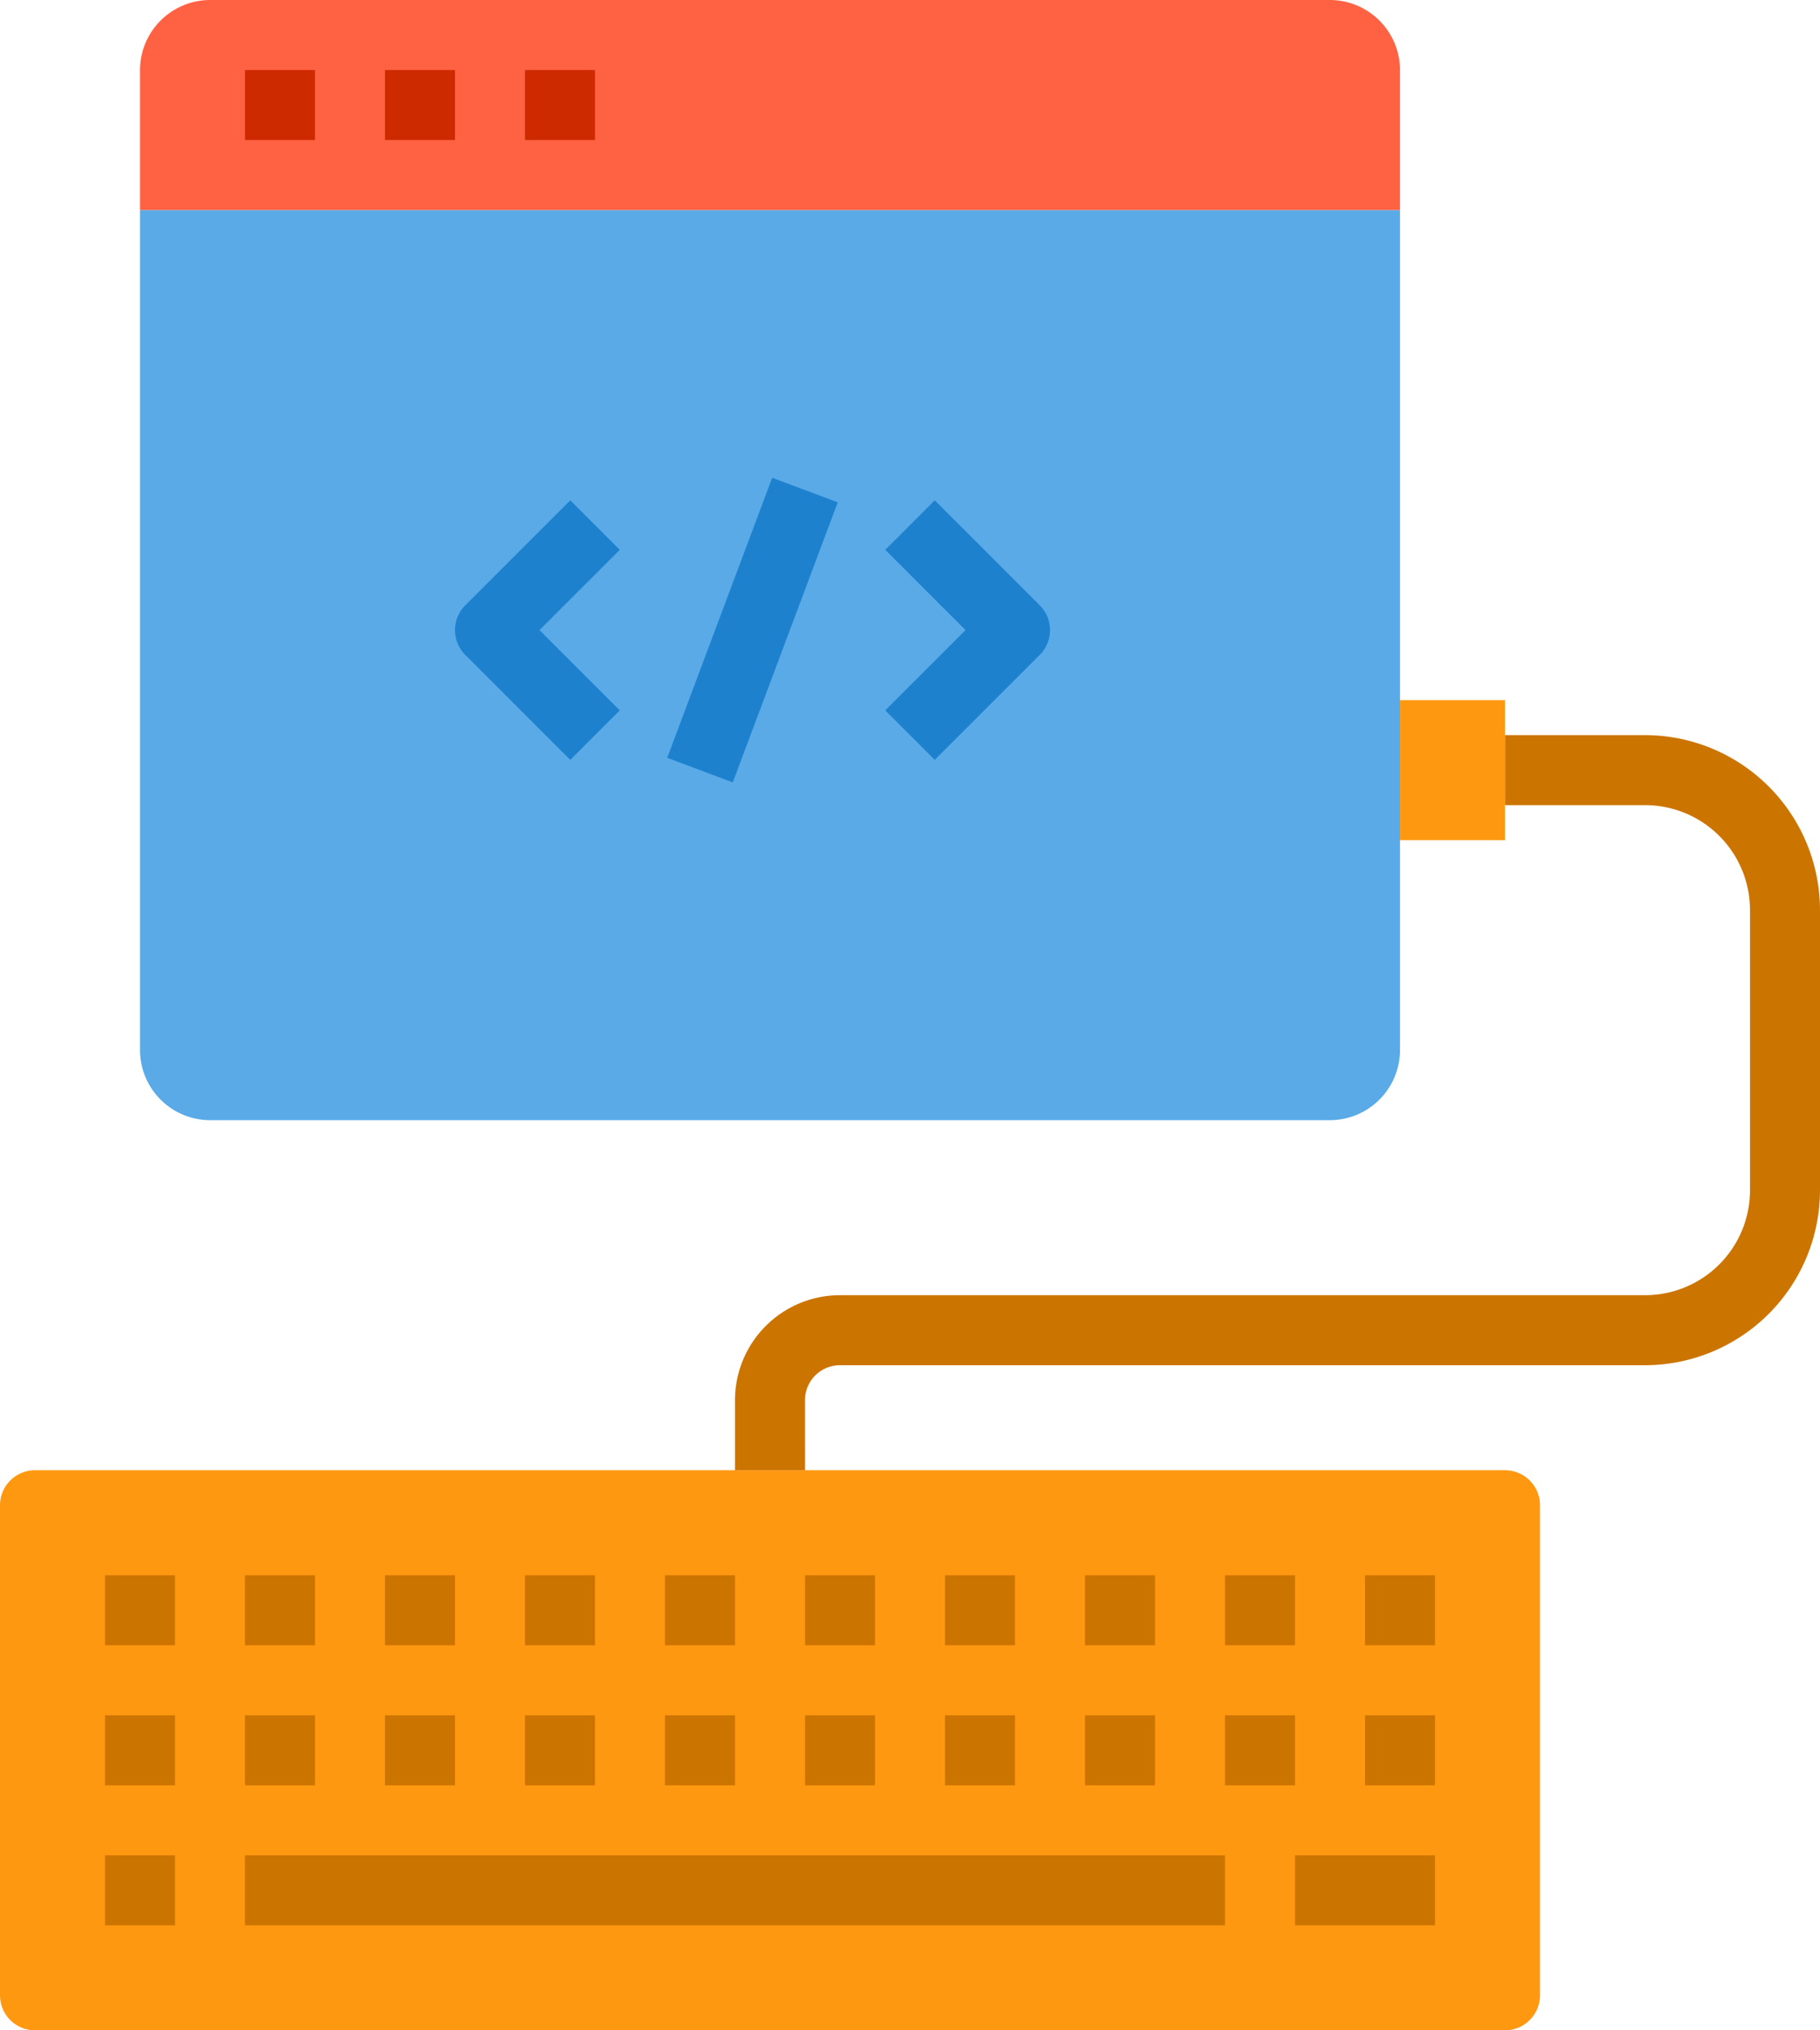 <svg id="token" xmlns="http://www.w3.org/2000/svg" width="273.332" height="304.87" viewBox="0 0 273.332 304.87">
  <path id="Trazado_116" data-name="Trazado 116" d="M335.769,170.513v10.513H320V160h15.769Zm0,0" transform="translate(-109.745 -54.872)" fill="#ff9811"/>
  <path id="Trazado_117" data-name="Trazado 117" d="M226.024,336H5.256A5.257,5.257,0,0,0,0,341.256v73.589A5.257,5.257,0,0,0,5.256,420.1H226.024a5.257,5.257,0,0,0,5.256-5.256V341.256A5.257,5.257,0,0,0,226.024,336Zm0,0" transform="translate(0 -115.232)" fill="#ff9811"/>
  <path id="Trazado_118" data-name="Trazado 118" d="M221.23,142.615v31.538a10.546,10.546,0,0,1-10.513,10.513H42.513A10.546,10.546,0,0,1,32,174.153V48H221.23Zm0,0" transform="translate(-10.974 -16.462)" fill="#5aaae7"/>
  <path id="Trazado_119" data-name="Trazado 119" d="M42.513,0h168.2A10.546,10.546,0,0,1,221.23,10.513V31.538H32V10.513A10.546,10.546,0,0,1,42.513,0Zm0,0" transform="translate(-10.974)" fill="#ff6243"/>
  <g id="Grupo_21" data-name="Grupo 21" transform="translate(15.769 110.384)">
    <path id="Trazado_120" data-name="Trazado 120" d="M56,424H203.179v10.513H56Zm0,0" transform="translate(-34.974 -255.796)" fill="#cc7400"/>
    <path id="Trazado_121" data-name="Trazado 121" d="M296,424h21.026v10.513H296Zm0,0" transform="translate(-117.283 -255.796)" fill="#cc7400"/>
    <path id="Trazado_122" data-name="Trazado 122" d="M24,424H34.513v10.513H24Zm0,0" transform="translate(-24 -255.796)" fill="#cc7400"/>
    <path id="Trazado_123" data-name="Trazado 123" d="M56,392H66.513v10.513H56Zm0,0" transform="translate(-34.974 -244.821)" fill="#cc7400"/>
    <path id="Trazado_124" data-name="Trazado 124" d="M24,392H34.513v10.513H24Zm0,0" transform="translate(-24 -244.821)" fill="#cc7400"/>
    <path id="Trazado_125" data-name="Trazado 125" d="M88,392H98.513v10.513H88Zm0,0" transform="translate(-45.949 -244.821)" fill="#cc7400"/>
    <path id="Trazado_126" data-name="Trazado 126" d="M120,392h10.513v10.513H120Zm0,0" transform="translate(-56.923 -244.821)" fill="#cc7400"/>
    <path id="Trazado_127" data-name="Trazado 127" d="M152,392h10.513v10.513H152Zm0,0" transform="translate(-67.898 -244.821)" fill="#cc7400"/>
    <path id="Trazado_128" data-name="Trazado 128" d="M184,392h10.513v10.513H184Zm0,0" transform="translate(-78.872 -244.821)" fill="#cc7400"/>
    <path id="Trazado_129" data-name="Trazado 129" d="M216,392h10.513v10.513H216Zm0,0" transform="translate(-89.847 -244.821)" fill="#cc7400"/>
    <path id="Trazado_130" data-name="Trazado 130" d="M248,392h10.513v10.513H248Zm0,0" transform="translate(-100.821 -244.821)" fill="#cc7400"/>
    <path id="Trazado_131" data-name="Trazado 131" d="M280,392h10.513v10.513H280Zm0,0" transform="translate(-111.796 -244.821)" fill="#cc7400"/>
    <path id="Trazado_132" data-name="Trazado 132" d="M312,392h10.513v10.513H312Zm0,0" transform="translate(-122.77 -244.821)" fill="#cc7400"/>
    <path id="Trazado_133" data-name="Trazado 133" d="M56,360H66.513v10.513H56Zm0,0" transform="translate(-34.974 -233.847)" fill="#cc7400"/>
    <path id="Trazado_134" data-name="Trazado 134" d="M24,360H34.513v10.513H24Zm0,0" transform="translate(-24 -233.847)" fill="#cc7400"/>
    <path id="Trazado_135" data-name="Trazado 135" d="M88,360H98.513v10.513H88Zm0,0" transform="translate(-45.949 -233.847)" fill="#cc7400"/>
    <path id="Trazado_136" data-name="Trazado 136" d="M120,360h10.513v10.513H120Zm0,0" transform="translate(-56.923 -233.847)" fill="#cc7400"/>
    <path id="Trazado_137" data-name="Trazado 137" d="M152,360h10.513v10.513H152Zm0,0" transform="translate(-67.898 -233.847)" fill="#cc7400"/>
    <path id="Trazado_138" data-name="Trazado 138" d="M184,360h10.513v10.513H184Zm0,0" transform="translate(-78.872 -233.847)" fill="#cc7400"/>
    <path id="Trazado_139" data-name="Trazado 139" d="M216,360h10.513v10.513H216Zm0,0" transform="translate(-89.847 -233.847)" fill="#cc7400"/>
    <path id="Trazado_140" data-name="Trazado 140" d="M248,360h10.513v10.513H248Zm0,0" transform="translate(-100.821 -233.847)" fill="#cc7400"/>
    <path id="Trazado_141" data-name="Trazado 141" d="M280,360h10.513v10.513H280Zm0,0" transform="translate(-111.796 -233.847)" fill="#cc7400"/>
    <path id="Trazado_142" data-name="Trazado 142" d="M312,360h10.513v10.513H312Zm0,0" transform="translate(-122.77 -233.847)" fill="#cc7400"/>
    <path id="Trazado_143" data-name="Trazado 143" d="M178.513,278.384H168V267.871A15.77,15.77,0,0,1,183.769,252.1h120.9a15.77,15.77,0,0,0,15.769-15.769V194.282a15.77,15.77,0,0,0-15.769-15.769H283.64V168h21.026a26.313,26.313,0,0,1,26.282,26.282v42.051a26.313,26.313,0,0,1-26.282,26.282h-120.9a5.257,5.257,0,0,0-5.256,5.256Zm0,0" transform="translate(-73.385 -168)" fill="#cc7400"/>
  </g>
  <path id="Trazado_144" data-name="Trazado 144" d="M56,16H66.513V26.513H56Zm0,0" transform="translate(-19.205 -5.487)" fill="#cd2a00"/>
  <path id="Trazado_145" data-name="Trazado 145" d="M88,16H98.513V26.513H88Zm0,0" transform="translate(-30.18 -5.487)" fill="#cd2a00"/>
  <path id="Trazado_146" data-name="Trazado 146" d="M120,16h10.513V26.513H120Zm0,0" transform="translate(-41.154 -5.487)" fill="#cd2a00"/>
  <path id="Trazado_147" data-name="Trazado 147" d="M121.31,153.315l-15.769-15.769a5.259,5.259,0,0,1,0-7.433l15.769-15.769,7.433,7.433L116.69,133.829l12.053,12.053Zm0,0" transform="translate(-35.668 -39.215)" fill="#1e81ce"/>
  <path id="Trazado_148" data-name="Trazado 148" d="M152.508,151.239l15.764-42.051,9.845,3.688-15.764,42.054Zm0,0" transform="translate(-52.303 -37.446)" fill="#1e81ce"/>
  <path id="Trazado_149" data-name="Trazado 149" d="M209.777,153.315l-7.433-7.433L214.4,133.829l-12.053-12.053,7.433-7.433,15.769,15.769a5.259,5.259,0,0,1,0,7.433Zm0,0" transform="translate(-69.394 -39.215)" fill="#1e81ce"/>
</svg>
